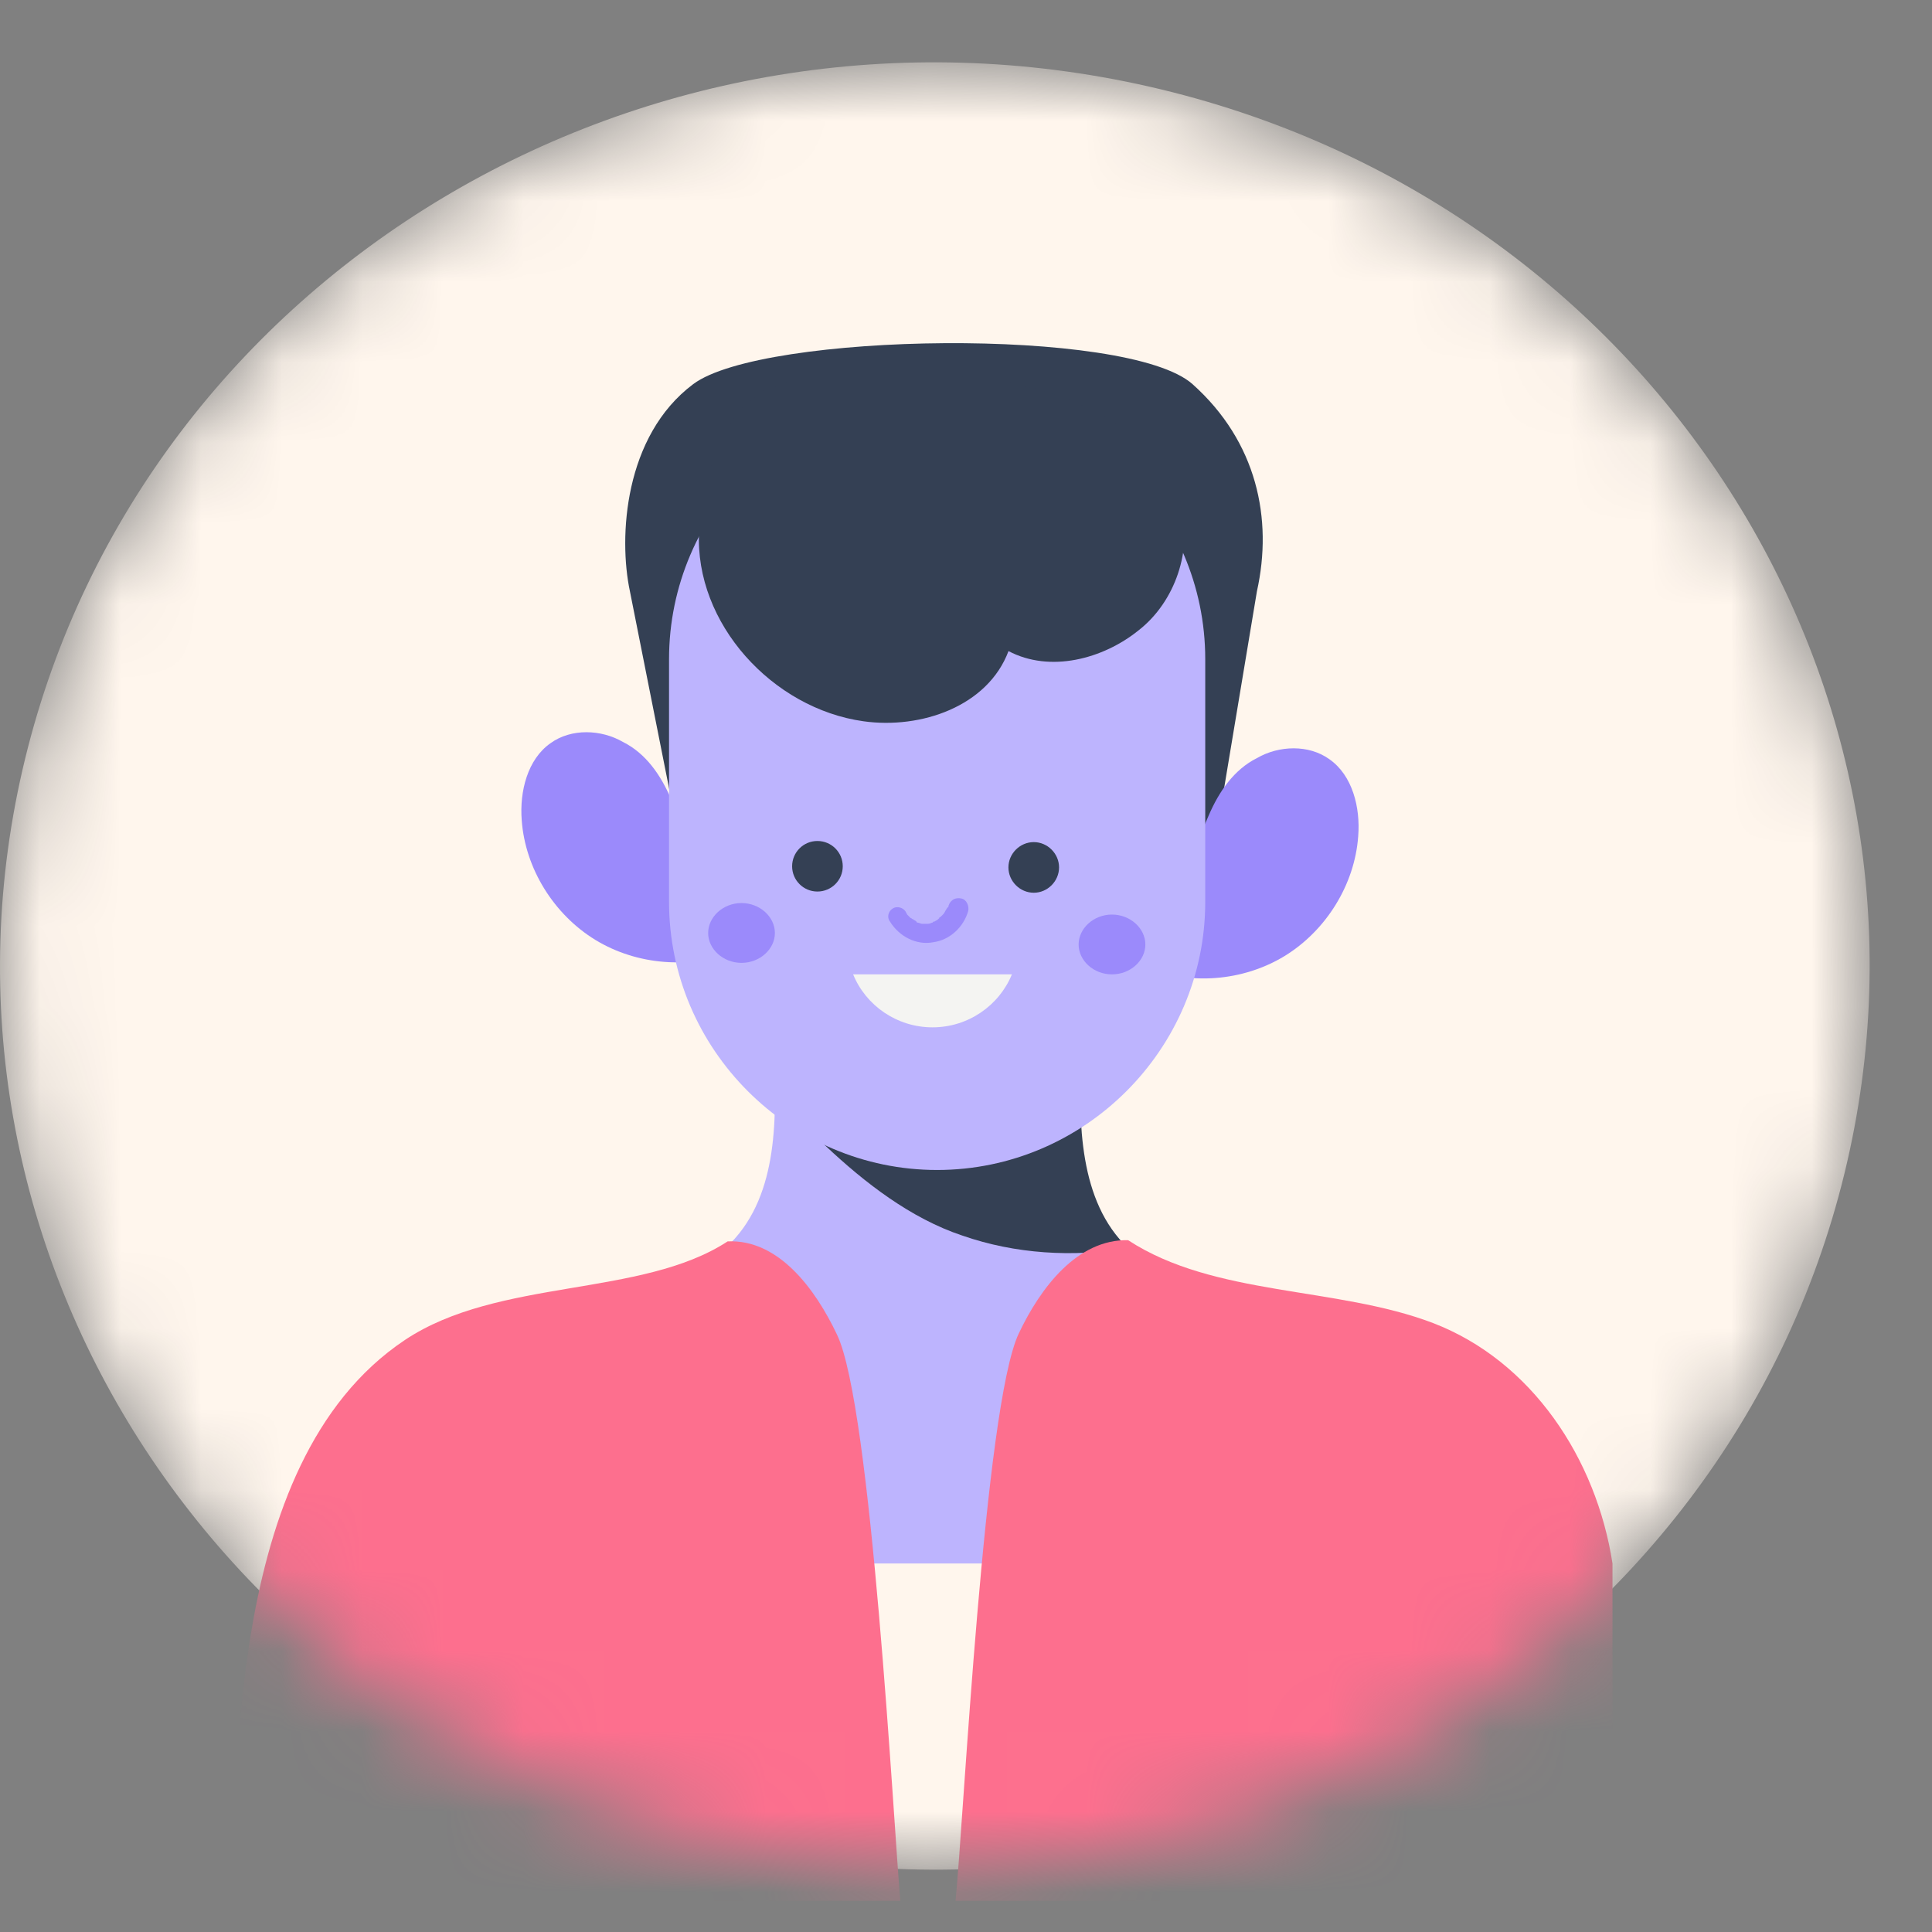 <svg width="24" height="24" viewBox="0 0 24 24" fill="none" xmlns="http://www.w3.org/2000/svg">
<rect x="0" y="0" width="24" height="24" fill="#808080" stroke="none"/>
<mask id="mask0_544_24692" style="mask-type:alpha" maskUnits="userSpaceOnUse" x="0" y="0" width="24" height="24">
<path d="M22.912 14.579C24.386 8.547 20.522 2.502 14.281 1.077C8.04 -0.347 1.787 3.388 0.313 9.421C-1.16 15.453 2.704 21.498 8.945 22.923C15.185 24.347 21.439 20.612 22.912 14.579Z" fill="#FFF6ED"/>
</mask>
<g mask="url(#mask0_544_24692)">
<path d="M22.912 14.579C24.386 8.547 20.522 2.502 14.281 1.077C8.04 -0.347 1.787 3.388 0.313 9.421C-1.16 15.453 2.704 21.498 8.945 22.923C15.185 24.347 21.439 20.612 22.912 14.579Z" fill="#FFF6ED"/>
<path d="M8.339 9.932L7.825 7.345C7.682 6.673 7.753 5.415 8.611 4.772C9.468 4.129 14.013 4.058 14.814 4.772C15.614 5.487 15.814 6.445 15.614 7.345L14.971 11.204L8.339 9.932Z" fill="#344054"/>
<path d="M8.339 9.932C8.211 9.632 8.025 9.36 7.739 9.217C7.467 9.06 7.096 9.046 6.839 9.232C6.553 9.432 6.453 9.832 6.481 10.189C6.524 10.79 6.881 11.361 7.396 11.676C7.911 11.99 8.582 12.047 9.14 11.804" fill="#9B8AFB"/>
<path d="M15.014 10.132C15.143 9.832 15.329 9.56 15.615 9.417C15.886 9.26 16.258 9.246 16.515 9.432C16.801 9.632 16.901 10.032 16.872 10.389C16.829 10.99 16.472 11.561 15.958 11.876C15.443 12.19 14.771 12.247 14.214 12.004" fill="#9B8AFB"/>
<path d="M19.974 19.422C19.616 18.293 18.973 17.121 17.916 16.592C17.287 16.278 16.586 16.178 15.886 16.107C15.214 16.035 14.485 15.964 13.999 15.492C13.385 14.906 13.385 13.934 13.413 13.091H9.611C9.654 13.948 9.654 14.906 9.025 15.492C8.539 15.949 7.811 16.035 7.139 16.107C6.438 16.178 6.048 16.278 5.419 16.592C4.376 17.121 3.733 18.293 3.361 19.422H19.974Z" fill="#BDB4FE"/>
<path d="M9.626 13.605C9.826 13.82 10.04 14.034 10.255 14.234C10.741 14.691 11.312 15.135 11.955 15.349C12.613 15.578 13.328 15.62 14.014 15.506C13.399 14.92 13.399 13.948 13.428 13.105H9.611C9.626 13.262 9.626 13.434 9.626 13.605Z" fill="#344054"/>
<path d="M11.641 14.534C9.812 14.534 8.311 13.034 8.311 11.204V8.188C8.311 6.359 9.812 4.858 11.641 4.858C13.471 4.858 14.972 6.359 14.972 8.188V11.204C14.972 13.034 13.471 14.534 11.641 14.534Z" fill="#BDB4FE"/>
<path d="M10.598 12.104C10.755 12.49 11.141 12.762 11.584 12.762C12.027 12.762 12.413 12.49 12.57 12.104H10.598Z" fill="#F4F4F2"/>
<path d="M10.154 11.075C10.328 11.075 10.469 10.935 10.469 10.761C10.469 10.587 10.328 10.447 10.154 10.447C9.981 10.447 9.84 10.587 9.84 10.761C9.84 10.935 9.981 11.075 10.154 11.075Z" fill="#344054"/>
<path d="M13.156 10.775C13.156 10.947 13.013 11.09 12.842 11.09C12.67 11.09 12.527 10.947 12.527 10.775C12.527 10.604 12.67 10.461 12.842 10.461C13.013 10.461 13.156 10.604 13.156 10.775Z" fill="#344054"/>
<path d="M11.055 11.447C11.169 11.633 11.384 11.747 11.598 11.704C11.798 11.676 11.97 11.518 12.027 11.318C12.041 11.261 12.012 11.175 11.941 11.161C11.87 11.147 11.812 11.175 11.784 11.247C11.784 11.261 11.784 11.261 11.77 11.275C11.755 11.304 11.77 11.29 11.77 11.275C11.755 11.29 11.755 11.304 11.741 11.318C11.741 11.333 11.727 11.333 11.727 11.347C11.727 11.361 11.741 11.333 11.727 11.347C11.712 11.361 11.698 11.376 11.684 11.39C11.684 11.39 11.655 11.404 11.669 11.404C11.684 11.39 11.655 11.418 11.655 11.418C11.641 11.433 11.627 11.433 11.612 11.447C11.598 11.461 11.627 11.447 11.612 11.447C11.598 11.447 11.598 11.447 11.584 11.461C11.569 11.461 11.555 11.476 11.527 11.476C11.541 11.476 11.541 11.476 11.527 11.476C11.512 11.476 11.498 11.476 11.498 11.476C11.484 11.476 11.484 11.476 11.469 11.476C11.441 11.476 11.498 11.476 11.455 11.476C11.441 11.476 11.412 11.461 11.398 11.461C11.398 11.461 11.384 11.461 11.384 11.447C11.369 11.433 11.355 11.433 11.341 11.418C11.326 11.418 11.326 11.404 11.312 11.404C11.298 11.39 11.284 11.376 11.269 11.361C11.255 11.347 11.284 11.376 11.269 11.361C11.269 11.347 11.255 11.347 11.255 11.333C11.226 11.275 11.141 11.247 11.084 11.29C11.041 11.318 11.012 11.39 11.055 11.447Z" fill="#9B8AFB"/>
<path d="M9.626 11.59C9.626 11.79 9.44 11.961 9.211 11.961C8.983 11.961 8.797 11.79 8.797 11.59C8.797 11.39 8.983 11.218 9.211 11.218C9.44 11.218 9.626 11.39 9.626 11.59Z" fill="#9B8AFB"/>
<path d="M14.228 11.733C14.228 11.933 14.042 12.104 13.813 12.104C13.585 12.104 13.399 11.933 13.399 11.733C13.399 11.533 13.585 11.361 13.813 11.361C14.042 11.361 14.228 11.533 14.228 11.733Z" fill="#9B8AFB"/>
<path d="M11.184 23.613C11.098 22.627 10.826 17.464 10.397 16.578C10.126 16.006 9.668 15.392 9.039 15.421C7.967 16.121 6.193 15.871 5.031 16.645C2.709 18.194 3.017 22.326 2.817 23.613H11.184Z" fill="#FD6F8E"/>
<path d="M20.031 19.422C19.831 18.122 19.03 16.907 17.801 16.435C16.601 15.978 15.085 16.107 14.014 15.406C13.385 15.392 12.927 15.992 12.656 16.564C12.227 17.464 11.97 22.627 11.87 23.613H20.031V19.422Z" fill="#FD6F8E"/>
<path d="M8.684 6.602C8.626 7.745 9.598 8.803 10.727 8.96C11.442 9.06 12.271 8.774 12.528 8.088C13.043 8.36 13.7 8.188 14.143 7.831C14.601 7.474 14.815 6.83 14.672 6.273C14.515 5.673 13.943 5.244 13.372 5.001C12.771 4.744 12.114 4.687 11.471 4.644C10.828 4.601 10.156 4.587 9.555 4.829C8.984 5.058 8.726 5.987 8.684 6.602Z" fill="#344054"/>
</g>
</svg>

